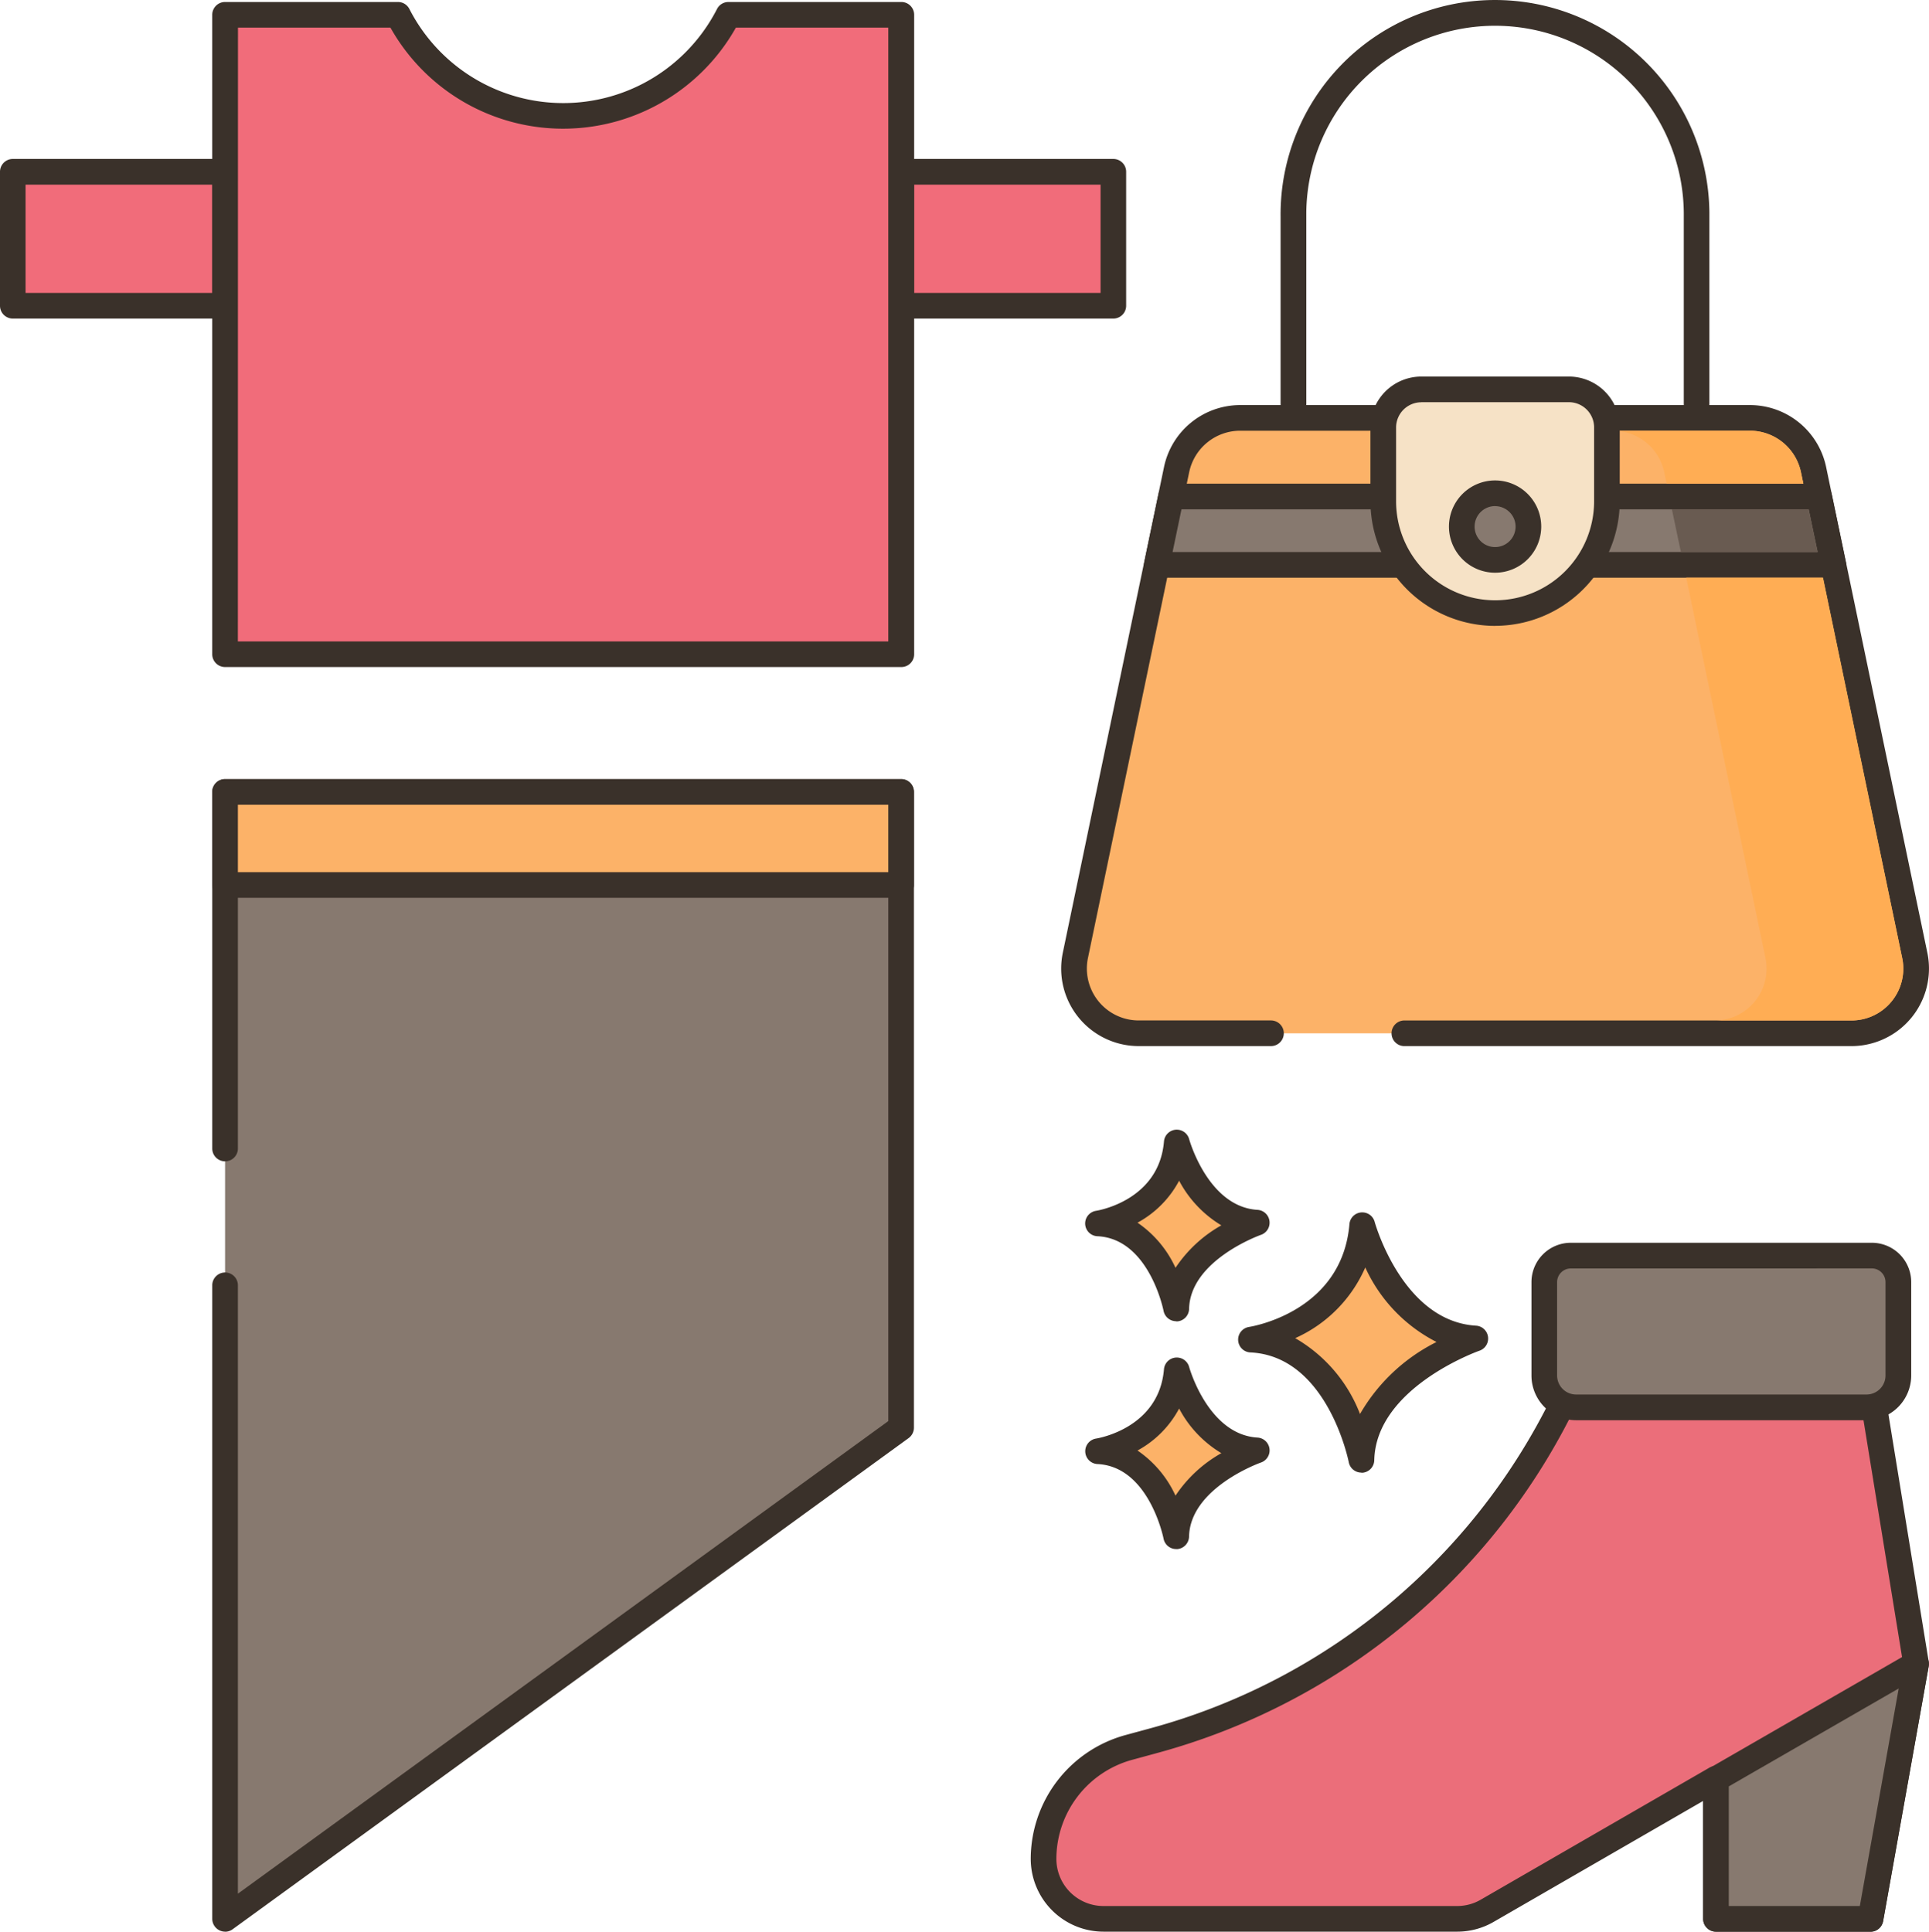 <svg xmlns="http://www.w3.org/2000/svg" width="101.56" height="101.711" viewBox="0 0 101.56 101.711">
  <g id="Grupo_55608" data-name="Grupo 55608" transform="translate(303.797 -2466.146)">
    <path id="Trazado_105886" data-name="Trazado 105886" d="M-232.081,2530.651s1.534,5.7,5.95,5.96c0,0-5.9,2.037-6,6.391,0,0-1.16-6.108-5.815-6.327,0,0,5.422-.821,5.86-6.024Z" fill="#fcb268"/>
    <path id="Trazado_105887" data-name="Trazado 105887" d="M-232.123,2543.68a.675.675,0,0,1-.663-.548c-.01-.055-1.122-5.588-5.184-5.779a.675.675,0,0,1-.64-.708.677.677,0,0,1,.57-.633c.2-.032,4.9-.818,5.29-5.415a.674.674,0,0,1,.729-.615.672.672,0,0,1,.6.5c.014.053,1.467,5.231,5.338,5.463a.676.676,0,0,1,.633.717.675.675,0,0,1-.452.6c-.055.018-5.453,1.939-5.541,5.768a.674.674,0,0,1-.618.657h-.057Zm-3.483-7.078a7.865,7.865,0,0,1,3.413,3.994,9.6,9.6,0,0,1,4.028-3.792,8.236,8.236,0,0,1-3.751-3.925,7.25,7.25,0,0,1-3.69,3.723Z" fill="#3a312a"/>
    <path id="Trazado_105888" data-name="Trazado 105888" d="M-241.842,2538.294s1.085,4.03,4.208,4.217c0,0-4.169,1.44-4.24,4.52,0,0-.82-4.32-4.113-4.474C-245.987,2542.557-242.152,2541.975-241.842,2538.294Z" fill="#fcb268"/>
    <path id="Trazado_105889" data-name="Trazado 105889" d="M-241.874,2547.706a.675.675,0,0,1-.663-.549c-.007-.037-.766-3.8-3.483-3.927a.675.675,0,0,1-.639-.709.675.675,0,0,1,.57-.632c.134-.022,3.314-.559,3.574-3.651a.676.676,0,0,1,.732-.614.674.674,0,0,1,.593.493c.009.037,1,3.564,3.6,3.72a.676.676,0,0,1,.635.713.675.675,0,0,1-.454.6c-.037.012-3.727,1.328-3.786,3.9a.676.676,0,0,1-.62.658Zm-2.034-5.187a5.787,5.787,0,0,1,2,2.375,7.048,7.048,0,0,1,2.414-2.237,6,6,0,0,1-2.223-2.35,5.4,5.4,0,0,1-2.193,2.212Z" fill="#3a312a"/>
    <path id="Trazado_105890" data-name="Trazado 105890" d="M-241.842,2526.3s1.085,4.029,4.208,4.216c0,0-4.169,1.441-4.24,4.52,0,0-.82-4.319-4.113-4.474,0,0,3.835-.582,4.145-4.262Z" fill="#fcb268"/>
    <path id="Trazado_105891" data-name="Trazado 105891" d="M-241.874,2535.71a.675.675,0,0,1-.663-.548c-.007-.038-.766-3.8-3.483-3.927a.674.674,0,0,1-.644-.7.675.675,0,0,1,.575-.638c.134-.021,3.314-.56,3.574-3.651a.676.676,0,0,1,.727-.619.675.675,0,0,1,.6.5c.009.035,1,3.564,3.6,3.72a.675.675,0,0,1,.632.715.672.672,0,0,1-.451.6c-.037.013-3.727,1.329-3.786,3.9a.675.675,0,0,1-.62.657h-.059Zm-2.034-5.188a5.786,5.786,0,0,1,2,2.377,7.038,7.038,0,0,1,2.414-2.237,6.021,6.021,0,0,1-2.223-2.351,5.381,5.381,0,0,1-2.193,2.211Z" fill="#3a312a"/>
    <path id="Trazado_105892" data-name="Trazado 105892" d="M-214.472,2488.827H-235.7a.675.675,0,0,1-.675-.675V2477.54a11.288,11.288,0,0,1,11.182-11.393,11.288,11.288,0,0,1,11.393,11.182c0,.07,0,.141,0,.211v10.611a.675.675,0,0,1-.675.675Zm-20.55-1.35h19.875v-9.937a9.939,9.939,0,0,0-9.838-10.037,9.939,9.939,0,0,0-10.037,9.838c0,.066,0,.133,0,.2Z" fill="#3a312a"/>
    <path id="Trazado_105893" data-name="Trazado 105893" d="M-229.858,2520.551h23.535a3.408,3.408,0,0,0,3.407-3.409,3.42,3.42,0,0,0-.071-.691l-4.285-20.563-.751-3.6-.295-1.42a3.408,3.408,0,0,0-3.336-2.715H-238.51a3.408,3.408,0,0,0-3.337,2.714l-.295,1.421-.751,3.6-4.288,20.563a3.407,3.407,0,0,0,2.643,4.029,3.423,3.423,0,0,0,.693.071Z" fill="#fcb268"/>
    <path id="Trazado_105894" data-name="Trazado 105894" d="M-206.324,2521.225h-23.534a.675.675,0,0,1-.675-.675.675.675,0,0,1,.675-.675h23.534a2.731,2.731,0,0,0,2.734-2.728,2.722,2.722,0,0,0-.058-.562L-208.981,2491a2.745,2.745,0,0,0-2.675-2.176H-238.51a2.746,2.746,0,0,0-2.676,2.176l-5.331,25.584a2.733,2.733,0,0,0,2.119,3.233,2.753,2.753,0,0,0,.557.057h6.96a.675.675,0,0,1,.675.675.675.675,0,0,1-.675.675h-6.96a4.082,4.082,0,0,1-4.086-4.078,4.127,4.127,0,0,1,.086-.837l5.33-25.583a4.1,4.1,0,0,1,4-3.252h26.856a4.1,4.1,0,0,1,4,3.252l5.331,25.583a4.082,4.082,0,0,1-3.163,4.829,3.985,3.985,0,0,1-.837.086Z" fill="#3a312a"/>
    <path id="Trazado_105895" data-name="Trazado 105895" d="M-207.272,2495.885h-35.621l.751-3.6h34.119Z" fill="#87796f"/>
    <path id="Trazado_105896" data-name="Trazado 105896" d="M-207.272,2496.562h-35.621a.675.675,0,0,1-.675-.677.7.7,0,0,1,.014-.137l.751-3.6a.676.676,0,0,1,.661-.536h34.119a.674.674,0,0,1,.661.536l.752,3.6a.677.677,0,0,1-.526.8.706.706,0,0,1-.136.014Zm-34.79-1.35H-208.1l-.47-2.25h-33.023Z" fill="#3a312a"/>
    <path id="Trazado_105897" data-name="Trazado 105897" d="M-230.972,2488.651v3.886a5.888,5.888,0,0,0,5.964,5.811,5.889,5.889,0,0,0,5.811-5.811v-3.886a2,2,0,0,0-2-2h-7.772a2,2,0,0,0-2,2Z" fill="#f6e2c6"/>
    <path id="Trazado_105898" data-name="Trazado 105898" d="M-225.081,2499.1a6.571,6.571,0,0,1-6.563-6.561v-3.889a2.681,2.681,0,0,1,2.677-2.678h7.772a2.68,2.68,0,0,1,2.676,2.678v3.886a6.569,6.569,0,0,1-6.562,6.561Zm-3.886-11.774a1.33,1.33,0,0,0-1.327,1.327v3.886a5.213,5.213,0,0,0,5.213,5.213,5.213,5.213,0,0,0,5.212-5.213v-3.889a1.328,1.328,0,0,0-1.326-1.328h-7.772Z" fill="#3a312a"/>
    <path id="Trazado_105899" data-name="Trazado 105899" d="M-223.331,2493.874a1.753,1.753,0,0,1-1.754,1.752,1.752,1.752,0,0,1-1.752-1.754,1.753,1.753,0,0,1,1.753-1.752,1.753,1.753,0,0,1,1.753,1.753Z" fill="#87796f"/>
    <path id="Trazado_105900" data-name="Trazado 105900" d="M-225.081,2496.3a2.429,2.429,0,0,1-2.43-2.428,2.43,2.43,0,0,1,2.428-2.43,2.43,2.43,0,0,1,2.43,2.428h0A2.43,2.43,0,0,1-225.081,2496.3Zm0-3.508a1.08,1.08,0,0,0-1.08,1.078,1.078,1.078,0,0,0,1.078,1.08,1.079,1.079,0,0,0,1.08-1.078h0A1.081,1.081,0,0,0-225.081,2492.795Z" fill="#3a312a"/>
    <path id="Trazado_105901" data-name="Trazado 105901" d="M-205.312,2539.014h-15.715a34,34,0,0,1-22.054,18.792l-1.286.351a6.08,6.08,0,0,0-4.485,5.867,3.153,3.153,0,0,0,3.153,3.155h18.623a3.154,3.154,0,0,0,1.577-.422l12.044-6.954v7.376h8.14l2.4-13.428Z" fill="#eb6e7a"/>
    <path id="Trazado_105902" data-name="Trazado 105902" d="M-205.312,2567.851h-8.141a.675.675,0,0,1-.675-.675v-6.208l-11.031,6.368a3.819,3.819,0,0,1-1.915.515H-245.7a3.836,3.836,0,0,1-3.83-3.831,6.77,6.77,0,0,1,4.984-6.519l1.284-.349a33.224,33.224,0,0,0,21.616-18.421.675.675,0,0,1,.615-.4h15.714a.674.674,0,0,1,.665.566l2.4,14.737a.671.671,0,0,1,0,.228l-2.4,13.427a.675.675,0,0,1-.663.558Zm-7.466-1.35h6.9l2.279-12.759-2.288-14.057H-220.6a34.56,34.56,0,0,1-22.307,18.769l-1.286.35a5.418,5.418,0,0,0-3.987,5.217,2.482,2.482,0,0,0,2.48,2.48h18.621a2.478,2.478,0,0,0,1.24-.333l12.043-6.953a.675.675,0,0,1,.922.246.673.673,0,0,1,.091.339Z" fill="#3a312a"/>
    <path id="Trazado_105903" data-name="Trazado 105903" d="M-213.453,2559.817v7.363h8.141l2.4-13.429v-.009Zm10.538-6.075-10.538,6.075" fill="#87796f"/>
    <path id="Trazado_105904" data-name="Trazado 105904" d="M-205.312,2567.851h-8.141a.675.675,0,0,1-.675-.675v-7.35a.636.636,0,0,1,.01-.131.858.858,0,0,1,.027-.1.681.681,0,0,1,.3-.36h0l10.54-6.075h0a.677.677,0,0,1,.46-.078.69.69,0,0,1,.109.03.688.688,0,0,1,.431.761l-2.4,13.428a.676.676,0,0,1-.664.557Zm-7.466-1.35h6.9l2.046-11.455-8.946,5.157Z" fill="#3a312a"/>
    <path id="Trazado_105905" data-name="Trazado 105905" d="M-203.849,2538.57v-4.919a1.4,1.4,0,0,0-1.4-1.395H-221.1a1.4,1.4,0,0,0-1.394,1.395v4.917a1.677,1.677,0,0,0,1.671,1.683h15.3a1.677,1.677,0,0,0,1.676-1.678Z" fill="#87796f"/>
    <path id="Trazado_105906" data-name="Trazado 105906" d="M-205.525,2540.923h-15.29a2.354,2.354,0,0,1-2.352-2.353v-4.919a2.072,2.072,0,0,1,2.069-2.071h15.854a2.073,2.073,0,0,1,2.071,2.071v4.917a2.356,2.356,0,0,1-2.352,2.353Zm-15.573-7.99a.719.719,0,0,0-.719.719h0v4.917a1,1,0,0,0,1,1h15.29a1,1,0,0,0,1-1v-4.919a.721.721,0,0,0-.721-.72Z" fill="#3a312a"/>
    <rect id="Rectángulo_5338" data-name="Rectángulo 5338" width="11.171" height="7.055" transform="translate(-303.122 2475.189)" fill="#f16c7a"/>
    <path id="Trazado_105907" data-name="Trazado 105907" d="M-291.951,2482.919h-11.171a.675.675,0,0,1-.675-.675v-7.054a.675.675,0,0,1,.675-.675h11.171a.675.675,0,0,1,.675.675v7.055a.675.675,0,0,1-.675.674Zm-10.5-1.35h9.821v-5.7h-9.821Z" fill="#3a312a"/>
    <rect id="Rectángulo_5339" data-name="Rectángulo 5339" width="11.177" height="7.055" transform="translate(-256.357 2475.189)" fill="#f16c7a"/>
    <path id="Trazado_105908" data-name="Trazado 105908" d="M-245.181,2482.919h-11.176a.675.675,0,0,1-.675-.675v-7.054a.675.675,0,0,1,.675-.675h11.176a.675.675,0,0,1,.675.675v7.055a.675.675,0,0,1-.675.674Zm-10.5-1.35h9.828v-5.7h-9.828Z" fill="#3a312a"/>
    <path id="Trazado_105909" data-name="Trazado 105909" d="M-265.45,2466.926a9.769,9.769,0,0,1-13.143,4.257,9.767,9.767,0,0,1-4.257-4.257h-9.1v33.666h35.594v-33.666Z" fill="#f16c7a"/>
    <path id="Trazado_105910" data-name="Trazado 105910" d="M-256.354,2501.267h-35.594a.675.675,0,0,1-.675-.675v-33.666a.675.675,0,0,1,.675-.675h9.1a.676.676,0,0,1,.6.359,9.1,9.1,0,0,0,12.233,3.973,9.1,9.1,0,0,0,3.973-3.973.676.676,0,0,1,.6-.359h9.1a.675.675,0,0,1,.675.675v33.666a.675.675,0,0,1-.675.675Zm-34.919-1.35h34.244V2467.6h-8.024a10.434,10.434,0,0,1-14.2,3.988,10.438,10.438,0,0,1-3.988-3.988h-8.027Z" fill="#3a312a"/>
    <path id="Trazado_105911" data-name="Trazado 105911" d="M-291.947,2533.819v33.361l35.593-25.865v-33.473h-35.593Z" fill="#87796f"/>
    <path id="Trazado_105912" data-name="Trazado 105912" d="M-291.947,2567.851a.678.678,0,0,1-.675-.675v-33.357a.675.675,0,0,1,.675-.675.675.675,0,0,1,.675.675v32.032l34.243-24.883v-32.451h-34.243v18.1a.675.675,0,0,1-.675.675.675.675,0,0,1-.675-.675h0v-18.775a.675.675,0,0,1,.675-.675h35.593a.675.675,0,0,1,.675.675v33.473a.679.679,0,0,1-.278.547l-35.593,25.863a.676.676,0,0,1-.4.13Z" fill="#3a312a"/>
    <rect id="Rectángulo_5340" data-name="Rectángulo 5340" width="35.592" height="4.9" transform="translate(-291.947 2507.842)" fill="#fcb268"/>
    <path id="Trazado_105913" data-name="Trazado 105913" d="M-256.354,2513.417h-35.593a.675.675,0,0,1-.675-.675v-4.9a.675.675,0,0,1,.675-.675h35.593a.675.675,0,0,1,.675.675v4.9A.675.675,0,0,1-256.354,2513.417Zm-34.918-1.35h34.243v-3.55h-34.243Z" fill="#3a312a"/>
    <path id="Trazado_105914" data-name="Trazado 105914" d="M-204.2,2518.866a2.716,2.716,0,0,1-2.121,1.008h-7.2a2.727,2.727,0,0,0,2.731-2.724,2.691,2.691,0,0,0-.058-.566l-4.171-20.025h7.2l4.171,20.025A2.71,2.71,0,0,1-204.2,2518.866Z" fill="#ffad54"/>
    <path id="Trazado_105915" data-name="Trazado 105915" d="M-208.851,2491.609h-7.2l-.127-.608a2.755,2.755,0,0,0-2.344-2.155v-.022h6.868a2.751,2.751,0,0,1,2.676,2.177Z" fill="#ffad54"/>
    <path id="Trazado_105916" data-name="Trazado 105916" d="M-208.1,2495.209h-7.2l-.473-2.25h7.2Z" fill="#695b51"/>
  </g>
</svg>
